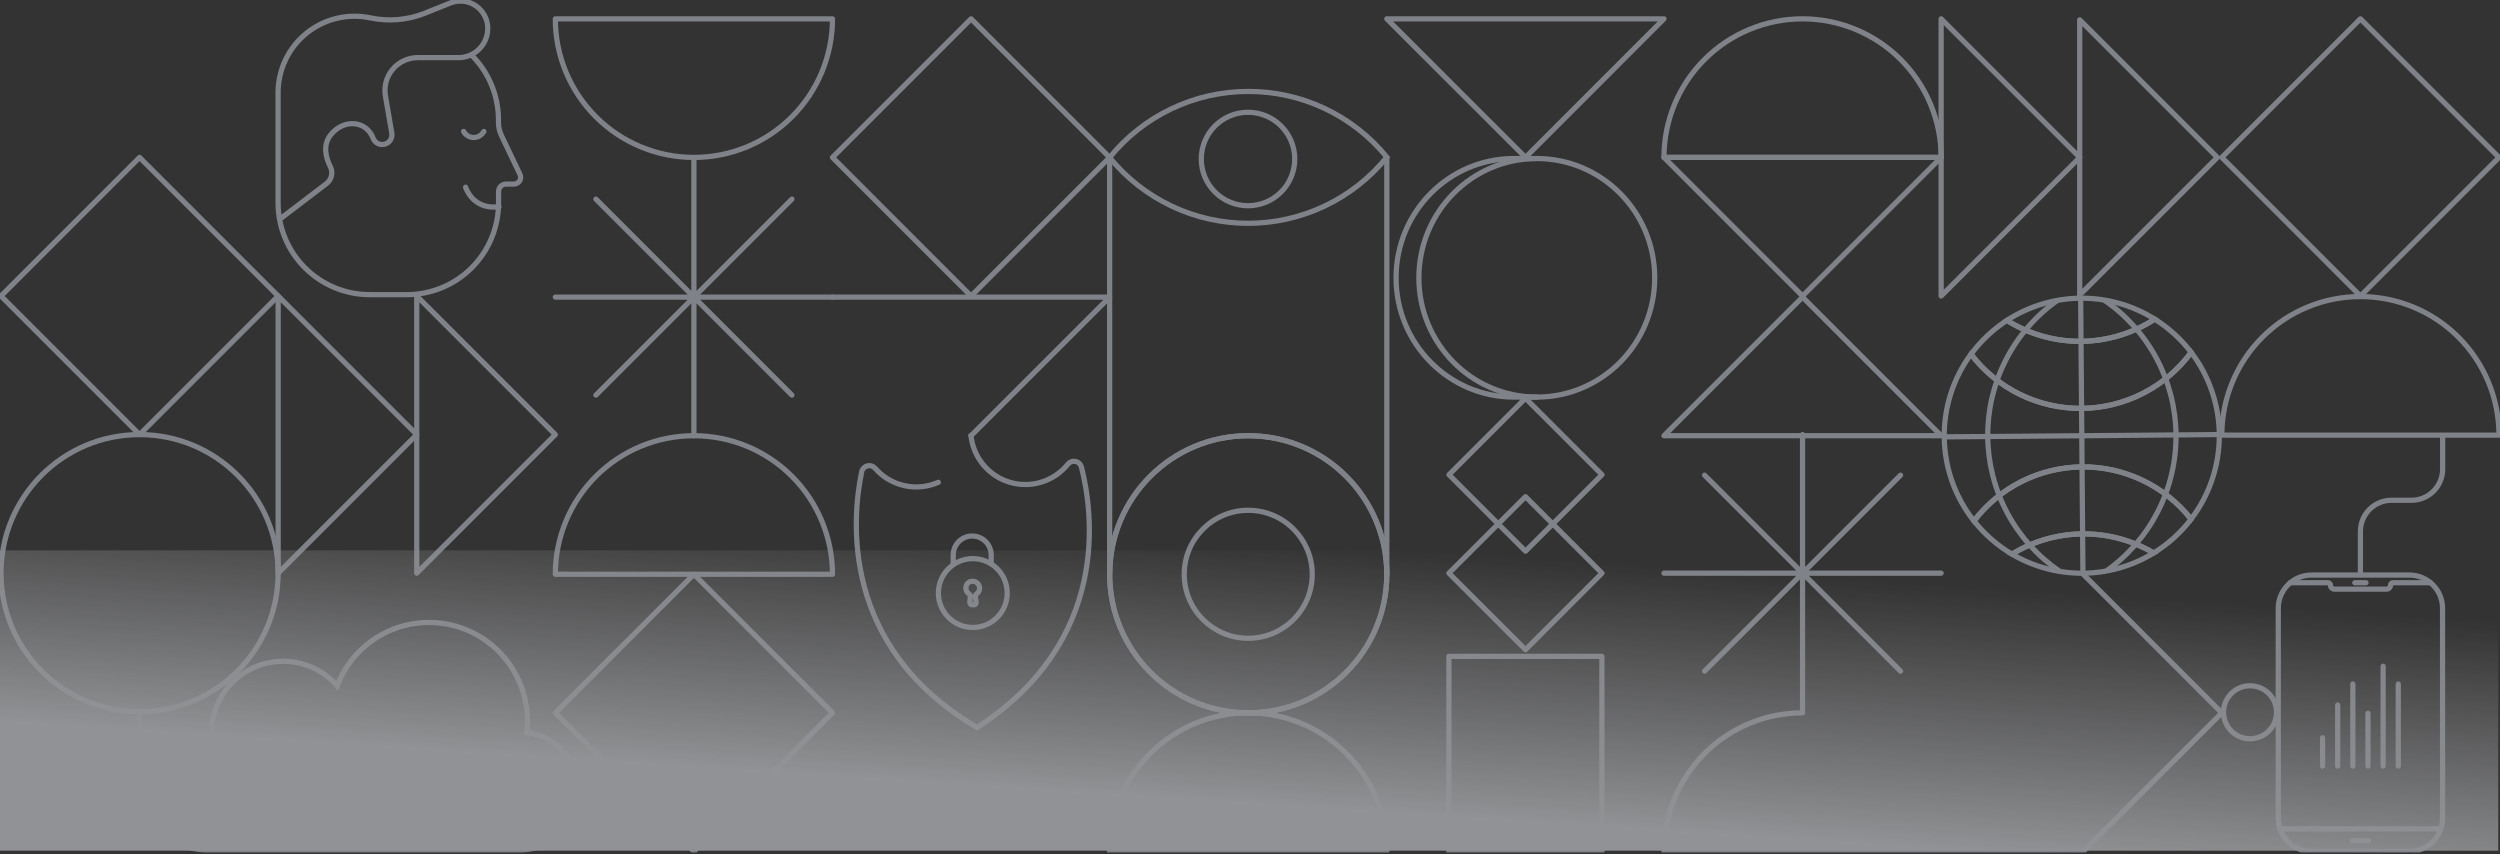 <svg width="1440" height="492" viewBox="0 0 1440 492" fill="none" xmlns="http://www.w3.org/2000/svg"><rect x="0" y="0" width="1440" height="492" fill="#333333" stroke="none"/><g opacity=".5" clip-path="url(#clip0)"><path d="M540.46 277.814C534.307 280.522 527.45 281.191 520.89 279.724C514.331 278.257 508.411 274.732 503.998 269.662C503.445 269.053 502.735 268.609 501.945 268.379C501.156 268.15 500.318 268.143 499.525 268.36C498.732 268.578 498.015 269.01 497.453 269.611C496.891 270.211 496.506 270.955 496.341 271.761C490.748 298.559 483.841 372.602 562.808 419.05C639.71 369.281 629.689 295.596 622.921 269.062C622.722 268.263 622.305 267.534 621.717 266.957C621.129 266.381 620.392 265.978 619.589 265.795C618.786 265.613 617.947 265.656 617.168 265.921C616.388 266.187 615.697 266.663 615.171 267.298C611.259 272.177 605.982 275.781 600.014 277.65C594.045 279.519 587.655 279.569 581.658 277.792C575.662 276.016 570.33 272.495 566.342 267.676C562.354 262.858 559.891 256.962 559.267 250.739" stroke="#CCD2DE" stroke-width="3" stroke-miterlimit="10" stroke-linecap="round"/><path d="M549.058 325.014V319.848C549.015 316.948 550.125 314.149 552.144 312.066C554.164 309.984 556.928 308.789 559.828 308.743C562.729 308.7 565.527 309.81 567.61 311.83C569.692 313.85 570.887 316.613 570.933 319.514V324.737" stroke="#CCD2DE" stroke-width="3" stroke-miterlimit="10" stroke-linecap="round"/><path d="M560.652 361.418C571.598 361.246 580.332 352.233 580.16 341.287C579.988 330.341 570.975 321.607 560.029 321.778C549.083 321.95 540.348 330.964 540.52 341.91C540.692 352.856 549.705 361.59 560.652 361.418Z" stroke="#CCD2DE" stroke-width="3" stroke-miterlimit="10" stroke-linecap="round"/><path d="M564.246 338.7C564.224 337.941 563.988 337.203 563.565 336.571C563.142 335.94 562.55 335.441 561.856 335.131C561.162 334.822 560.395 334.714 559.642 334.821C558.89 334.928 558.183 335.246 557.604 335.737C557.436 335.855 557.291 336.004 557.177 336.175C556.834 336.622 556.587 337.134 556.451 337.681C556.316 338.227 556.294 338.796 556.389 339.351C556.483 339.907 556.69 340.436 556.999 340.908C557.307 341.379 557.709 341.782 558.18 342.09C558.42 342.232 558.616 342.438 558.746 342.684C558.876 342.93 558.936 343.208 558.918 343.486L558.595 347.003C558.579 347.178 558.6 347.355 558.657 347.522C558.713 347.689 558.804 347.842 558.924 347.971C559.043 348.101 559.189 348.204 559.351 348.273C559.513 348.343 559.687 348.377 559.864 348.375H561.017C561.193 348.373 561.367 348.334 561.528 348.26C561.688 348.186 561.831 348.08 561.948 347.947C562.064 347.814 562.151 347.658 562.203 347.49C562.256 347.321 562.272 347.143 562.251 346.968L561.824 343.509C561.796 343.231 561.846 342.952 561.968 342.701C562.09 342.451 562.28 342.239 562.516 342.09C563.068 341.718 563.516 341.211 563.818 340.618C564.121 340.026 564.268 339.365 564.246 338.7V338.7Z" stroke="#CCD2DE" stroke-width="3" stroke-miterlimit="10" stroke-linecap="round"/><path d="M798.805 10.852L878.682 90.671L958.456 10.852H798.805Z" stroke="#CCD2DE" stroke-width="3" stroke-linecap="round" stroke-linejoin="round"/><path d="M1118.1 170.503L1197.92 90.683L1118.1 10.852V170.503Z" stroke="#CCD2DE" stroke-width="3" stroke-linecap="round" stroke-linejoin="round"/><path d="M1197.91 169.929L1277.17 90.674L1197.91 11.419V169.929Z" stroke="#CCD2DE" stroke-width="3" stroke-linecap="round" stroke-linejoin="round"/><path d="M958.454 90.673L1038.27 170.493L1118.09 90.673H958.454Z" stroke="#CCD2DE" stroke-width="3" stroke-linecap="round" stroke-linejoin="round"/><path d="M1118.09 250.961L1038.27 171.141L958.453 250.961H1118.09Z" stroke="#CCD2DE" stroke-width="3" stroke-linecap="round" stroke-linejoin="round"/><path d="M798.805 490.431C798.805 469.259 790.395 448.955 775.425 433.985C760.454 419.015 740.151 410.605 718.979 410.605C697.808 410.605 677.504 419.015 662.534 433.985C647.564 448.955 639.154 469.259 639.154 490.431H798.805Z" stroke="#CCD2DE" stroke-width="3" stroke-linecap="round" stroke-linejoin="round"/><path d="M1038.27 410.609C1017.1 410.609 996.802 419.019 981.833 433.988C966.864 448.957 958.454 469.26 958.454 490.429H1199.94L1279.76 410.609L1199.94 330.789" stroke="#CCD2DE" stroke-width="3" stroke-linecap="round" stroke-linejoin="round"/><path d="M1439.42 250.646C1439.42 229.475 1431.01 209.171 1416.04 194.201C1401.07 179.231 1380.76 170.82 1359.59 170.82C1338.42 170.82 1318.12 179.231 1303.15 194.201C1288.18 209.171 1279.77 229.475 1279.77 250.646H1439.42Z" stroke="#CCD2DE" stroke-width="3" stroke-linecap="round" stroke-linejoin="round"/><path d="M1118.1 90.672C1118.1 69.501 1109.69 49.197 1094.72 34.227C1079.75 19.257 1059.44 10.847 1038.27 10.847C1017.1 10.847 996.798 19.257 981.828 34.227C966.857 49.197 958.447 69.501 958.447 90.672H1118.1Z" stroke="#CCD2DE" stroke-width="3" stroke-linecap="round" stroke-linejoin="round"/><path d="M878.683 374.206L922.745 330.144L878.683 286.083L834.576 330.144L878.683 374.206Z" stroke="#CCD2DE" stroke-width="3" stroke-linecap="round" stroke-linejoin="round"/><path d="M878.682 317.482L922.744 273.421L878.682 229.371L834.621 273.432L878.682 317.482Z" stroke="#CCD2DE" stroke-width="3" stroke-linecap="round" stroke-linejoin="round"/><path d="M1359.6 170.503L1439.42 90.683L1359.6 10.852L1279.78 90.671L1359.6 170.503Z" stroke="#CCD2DE" stroke-width="3" stroke-linecap="round" stroke-linejoin="round"/><path d="M160.222 330.144L240.042 250.324L160.222 170.504V330.144Z" stroke="#CCD2DE" stroke-width="3" stroke-linecap="round" stroke-linejoin="round"/><path d="M240.044 330.144L319.865 250.324L240.044 170.504V330.144Z" stroke="#CCD2DE" stroke-width="3" stroke-linecap="round" stroke-linejoin="round"/><path d="M559.332 250.961L639.152 171.141H479.512" stroke="#CCD2DE" stroke-width="3" stroke-linecap="round" stroke-linejoin="round"/><path d="M479.515 330.791C479.515 309.62 471.105 289.316 456.135 274.345C441.164 259.375 420.86 250.965 399.689 250.965C378.518 250.965 358.214 259.375 343.244 274.345C328.274 289.316 319.864 309.62 319.864 330.791H479.515Z" stroke="#CCD2DE" stroke-width="3" stroke-linecap="round" stroke-linejoin="round"/><path d="M319.863 10.852C319.863 32.023 328.273 52.327 343.244 67.297C358.214 82.267 378.518 90.677 399.689 90.677C420.86 90.677 441.164 82.267 456.134 67.297C471.105 52.327 479.515 32.023 479.515 10.852H319.863Z" stroke="#CCD2DE" stroke-width="3" stroke-linecap="round" stroke-linejoin="round"/><path d="M80.39 250.324L160.21 170.504L80.39 90.673L0.57 170.504L80.39 250.324Z" stroke="#CCD2DE" stroke-width="3" stroke-linecap="round" stroke-linejoin="round"/><path d="M399.69 490.429L479.51 410.609L399.69 330.789L319.87 410.609L399.69 490.429Z" stroke="#CCD2DE" stroke-width="3" stroke-linecap="round" stroke-linejoin="round"/><path d="M559.332 170.503L639.152 90.683L559.332 10.852L479.512 90.671L559.332 170.503Z" stroke="#CCD2DE" stroke-width="3" stroke-linecap="round" stroke-linejoin="round"/><path d="M80.39 409.964C124.473 409.964 160.21 374.228 160.21 330.144C160.21 286.061 124.473 250.324 80.39 250.324C36.307 250.324 0.57 286.061 0.57 330.144C0.57 374.228 36.307 409.964 80.39 409.964Z" stroke="#CCD2DE" stroke-width="3" stroke-linecap="round" stroke-linejoin="round"/><path d="M718.984 410.612C763.067 410.612 798.804 374.875 798.804 330.792C798.804 286.708 763.067 250.972 718.984 250.972C674.901 250.972 639.164 286.708 639.164 330.792C639.164 374.875 674.901 410.612 718.984 410.612Z" stroke="#CCD2DE" stroke-width="3" stroke-linecap="round" stroke-linejoin="round"/><path d="M718.984 410.612C763.067 410.612 798.804 374.875 798.804 330.792C798.804 286.708 763.067 250.972 718.984 250.972C674.901 250.972 639.164 286.708 639.164 330.792C639.164 374.875 674.901 410.612 718.984 410.612Z" stroke="#CCD2DE" stroke-width="3" stroke-linecap="round" stroke-linejoin="round"/><path d="M718.982 367.658C739.343 367.658 755.848 351.152 755.848 330.792C755.848 310.431 739.343 293.926 718.982 293.926C698.622 293.926 682.117 310.431 682.117 330.792C682.117 351.152 698.622 367.658 718.982 367.658Z" stroke="#CCD2DE" stroke-width="3" stroke-linecap="round" stroke-linejoin="round"/><path d="M798.806 90.673V330.79" stroke="#CCD2DE" stroke-width="3" stroke-linecap="round" stroke-linejoin="round"/><path d="M639.154 90.673V330.79" stroke="#CCD2DE" stroke-width="3" stroke-linecap="round" stroke-linejoin="round"/><path d="M343.245 227.582L456.137 114.69M399.691 250.956V91.316V250.956ZM456.137 227.582L343.245 114.69L456.137 227.582ZM319.871 171.136H479.511H319.871Z" stroke="#CCD2DE" stroke-width="3" stroke-linecap="round" stroke-linejoin="round"/><path d="M981.828 386.59L1094.72 273.699M1038.27 409.976V250.324V409.976ZM1094.72 386.59L981.828 273.699L1094.72 386.59ZM958.454 330.144H1118.09H958.454Z" stroke="#CCD2DE" stroke-width="3" stroke-linecap="round" stroke-linejoin="round"/><path d="M121.775 421.748C121.865 413.378 124.497 405.233 129.321 398.392C134.145 391.551 140.934 386.337 148.788 383.441C156.641 380.545 165.19 380.103 173.3 382.175C181.411 384.247 188.7 388.734 194.203 395.042C199.117 382.112 208.594 371.428 220.844 365.006C233.095 358.584 247.272 356.867 260.701 360.179C274.131 363.492 285.883 371.605 293.742 382.988C301.6 394.371 305.021 408.236 303.359 421.967C311.643 422.895 319.295 426.843 324.851 433.057C330.408 439.271 333.479 447.315 333.479 455.65V455.65C333.479 464.639 329.908 473.259 323.552 479.615C317.197 485.97 308.576 489.541 299.588 489.541H119.365C109.028 489.541 99.114 485.435 91.805 478.125C84.495 470.816 80.389 460.902 80.389 450.565V409.975" stroke="#CCD2DE" stroke-width="3" stroke-miterlimit="10"/><path d="M718.93 52.664C703.634 52.664 688.532 56.08 674.726 62.664C660.921 69.248 648.76 78.832 639.133 90.718C648.794 102.58 660.979 112.138 674.8 118.696C688.622 125.254 703.733 128.647 719.031 128.627C734.33 128.607 749.431 125.175 763.236 118.581C777.04 111.987 789.2 102.398 798.83 90.51C789.172 78.649 776.985 69.096 763.162 62.548C749.338 56 734.226 52.623 718.93 52.664V52.664Z" stroke="#CCD2DE" stroke-width="3" stroke-miterlimit="10"/><path d="M718.858 118.5C733.722 118.5 745.772 106.45 745.772 91.586C745.772 76.722 733.722 64.672 718.858 64.672C703.993 64.672 691.943 76.722 691.943 91.586C691.943 106.45 703.993 118.5 718.858 118.5Z" stroke="#CCD2DE" stroke-width="3" stroke-miterlimit="10"/><path d="M1199.25 268.935C1211.32 268.826 1223.26 271.482 1234.14 276.699C1245.02 281.916 1254.57 289.556 1262.04 299.032C1272.59 285.239 1278.31 268.362 1278.32 250.998C1278.33 233.635 1272.64 216.75 1262.11 202.941C1254.82 212.86 1245.31 220.942 1234.35 226.546C1223.38 232.149 1211.26 235.12 1198.95 235.223C1186.64 235.326 1174.48 232.558 1163.42 227.139C1152.36 221.719 1142.72 213.798 1135.27 204.002C1124.98 217.988 1119.58 234.968 1119.89 252.327C1120.2 269.685 1126.2 286.46 1136.98 300.07C1144.3 290.472 1153.71 282.676 1164.51 277.279C1175.3 271.883 1187.19 269.028 1199.25 268.935V268.935Z" stroke="#CCD2DE" stroke-width="3" stroke-miterlimit="10"/><path d="M1158.89 319.19C1171.16 311.68 1185.24 307.648 1199.62 307.528C1214 307.409 1228.15 311.205 1240.54 318.51C1248.85 313.395 1256.16 306.793 1262.09 299.033C1254.61 289.561 1245.06 281.924 1234.18 276.706C1223.3 271.489 1211.37 268.828 1199.3 268.928C1187.23 269.028 1175.35 271.887 1164.55 277.284C1153.76 282.682 1144.34 290.476 1137.02 300.071C1143.08 307.733 1150.49 314.214 1158.89 319.19V319.19Z" stroke="#CCD2DE" stroke-width="3" stroke-miterlimit="10"/><path d="M1158.89 319.188C1171.28 326.493 1185.43 330.289 1199.81 330.169C1214.19 330.05 1228.27 326.018 1240.54 318.508C1228.15 311.202 1214 307.406 1199.62 307.526C1185.24 307.646 1171.16 311.677 1158.89 319.188V319.188Z" stroke="#CCD2DE" stroke-width="3" stroke-miterlimit="10"/><path d="M1198.99 235.242C1211.3 235.144 1223.42 232.175 1234.38 226.57C1245.34 220.964 1254.84 212.878 1262.12 202.954C1256.33 195.37 1249.21 188.89 1241.12 183.823C1228.48 192.045 1213.74 196.48 1198.66 196.607C1183.58 196.734 1168.77 192.546 1155.99 184.538C1147.99 189.739 1140.98 196.336 1135.31 204.015C1142.76 213.817 1152.4 221.744 1163.45 227.165C1174.51 232.587 1186.68 235.352 1198.99 235.242V235.242Z" stroke="#CCD2DE" stroke-width="3" stroke-miterlimit="10"/><path d="M1241.13 183.823C1228.34 175.816 1213.54 171.63 1198.45 171.757C1183.37 171.883 1168.64 176.318 1155.99 184.538C1168.77 192.546 1183.58 196.733 1198.66 196.607C1213.75 196.48 1228.48 192.045 1241.13 183.823V183.823Z" stroke="#CCD2DE" stroke-width="3" stroke-miterlimit="10"/><path d="M1278.33 250.301L1119.91 251.627" stroke="#CCD2DE" stroke-width="3" stroke-miterlimit="10"/><path d="M1213.21 328.897C1225.73 320.043 1235.93 308.29 1242.92 294.641C1249.92 280.992 1253.51 265.852 1253.38 250.515C1253.26 235.178 1249.42 220.099 1242.21 206.565C1234.99 193.031 1224.6 181.446 1211.94 172.797" stroke="#CCD2DE" stroke-width="3" stroke-miterlimit="10"/><path d="M1186.44 329.131C1173.76 320.487 1163.36 308.901 1156.14 295.363C1148.91 281.825 1145.06 266.739 1144.94 251.393C1144.81 236.047 1148.4 220.898 1155.4 207.242C1162.4 193.585 1172.6 181.827 1185.14 172.973" stroke="#CCD2DE" stroke-width="3" stroke-miterlimit="10"/><path d="M1198.46 171.75L1199.77 330.18" stroke="#CCD2DE" stroke-width="3" stroke-miterlimit="10"/><path d="M885.2 91.316H872.054C834.543 91.316 804.135 122.082 804.135 160.02C804.135 197.958 834.543 228.724 872.054 228.724H885.2" stroke="#CCD2DE" stroke-width="3" stroke-miterlimit="10" stroke-linecap="round"/><path d="M885.197 228.724C922.708 228.724 953.117 197.964 953.117 160.02C953.117 122.076 922.708 91.316 885.197 91.316C847.686 91.316 817.277 122.076 817.277 160.02C817.277 197.964 847.686 228.724 885.197 228.724Z" stroke="#CCD2DE" stroke-width="3" stroke-miterlimit="10" stroke-linecap="round"/><path d="M922.699 378.07H834.576V490.443H922.699V378.07Z" stroke="#CCD2DE" stroke-width="3" stroke-linecap="round" stroke-linejoin="round"/><path d="M1387.74 331.219H1331.45C1320.86 331.219 1312.28 339.799 1312.28 350.384V471.279C1312.28 481.863 1320.86 490.444 1331.45 490.444H1387.74C1398.33 490.444 1406.91 481.863 1406.91 471.279V350.384C1406.91 339.799 1398.33 331.219 1387.74 331.219Z" stroke="#CCD2DE" stroke-width="3" stroke-miterlimit="10" stroke-linecap="round"/><path d="M1356.38 335.656H1362.82" stroke="#CCD2DE" stroke-width="3" stroke-miterlimit="10" stroke-linecap="round"/><path d="M1313.3 477.411H1405.89" stroke="#CCD2DE" stroke-width="3" stroke-miterlimit="10" stroke-linecap="round"/><path d="M1355.04 484.27H1364.15" stroke="#CCD2DE" stroke-width="3" stroke-miterlimit="10" stroke-linecap="round"/><path d="M1319.18 335.656H1340.97C1341.34 335.656 1341.69 335.801 1341.94 336.058C1342.2 336.316 1342.35 336.665 1342.35 337.028V337.028C1342.35 337.64 1342.59 338.227 1343.02 338.659C1343.45 339.092 1344.04 339.335 1344.65 339.335H1374.63C1375.25 339.335 1375.83 339.092 1376.26 338.659C1376.7 338.227 1376.94 337.64 1376.94 337.028C1376.94 336.665 1377.08 336.316 1377.34 336.058C1377.6 335.801 1377.95 335.656 1378.31 335.656H1399.98" stroke="#CCD2DE" stroke-width="3" stroke-miterlimit="10" stroke-linecap="round"/><path d="M1337.79 441.248V424.966" stroke="#CCD2DE" stroke-width="3" stroke-miterlimit="10" stroke-linecap="round"/><path d="M1346.51 441.252V406.07" stroke="#CCD2DE" stroke-width="3" stroke-miterlimit="10" stroke-linecap="round"/><path d="M1355.24 441.248V394.004" stroke="#CCD2DE" stroke-width="3" stroke-miterlimit="10" stroke-linecap="round"/><path d="M1363.95 441.248V410.828" stroke="#CCD2DE" stroke-width="3" stroke-miterlimit="10" stroke-linecap="round"/><path d="M1372.68 441.248V383.753" stroke="#CCD2DE" stroke-width="3" stroke-miterlimit="10" stroke-linecap="round"/><path d="M1381.4 441.248V394.004" stroke="#CCD2DE" stroke-width="3" stroke-miterlimit="10" stroke-linecap="round"/><path d="M1359.6 330.283V306.068C1359.6 301.315 1361.49 296.757 1364.85 293.396C1368.21 290.036 1372.76 288.148 1377.52 288.148H1389.05C1393.8 288.148 1398.36 286.26 1401.72 282.899C1405.08 279.539 1406.97 274.981 1406.97 270.228V251.075" stroke="#CCD2DE" stroke-width="3" stroke-linecap="round" stroke-linejoin="round"/><path d="M1296.03 425.531C1304.46 425.531 1311.29 418.695 1311.29 410.263C1311.29 401.831 1304.46 394.996 1296.03 394.996C1287.59 394.996 1280.76 401.831 1280.76 410.263C1280.76 418.695 1287.59 425.531 1296.03 425.531Z" stroke="#CCD2DE" stroke-width="3" stroke-linecap="round" stroke-linejoin="round"/><path d="M271.394 31.529C276.381 36.436 280.341 42.288 283.042 48.742C285.742 55.197 287.129 62.124 287.123 69.121V70.459C287.123 73.117 287.718 75.74 288.864 78.139L299.519 100.463C299.8 101.051 299.928 101.701 299.892 102.351C299.856 103.002 299.656 103.633 299.311 104.186C298.966 104.739 298.488 105.196 297.919 105.515C297.351 105.834 296.711 106.004 296.059 106.01H291.551C290.388 106.01 289.274 106.472 288.452 107.293C287.63 108.115 287.169 109.23 287.169 110.392V116.896C287.169 130.906 281.603 144.342 271.697 154.249C261.79 164.155 248.354 169.721 234.344 169.721H212.999C198.989 169.721 185.553 164.155 175.646 154.249C165.739 144.342 160.174 130.906 160.174 116.896V53.369C160.178 46.78 161.66 40.275 164.511 34.334C167.362 28.393 171.51 23.168 176.648 19.042C181.787 14.917 187.786 11.998 194.203 10.498C200.62 8.999 207.291 8.959 213.726 10.38C223.839 12.436 234.328 11.576 243.972 7.901L259.355 1.744C261.745 0.785 264.333 0.428 266.892 0.703C269.452 0.977 271.905 1.876 274.037 3.319C276.169 4.762 277.914 6.706 279.12 8.981C280.326 11.255 280.955 13.791 280.953 16.365V16.365C280.95 18.58 280.511 20.772 279.66 22.816C278.809 24.86 277.563 26.717 275.994 28.279C274.425 29.842 272.564 31.08 270.516 31.922C268.468 32.765 266.274 33.196 264.06 33.19H240.651C237.892 33.189 235.166 33.792 232.665 34.956C230.163 36.121 227.947 37.819 226.171 39.931C224.396 42.042 223.104 44.517 222.386 47.181C221.668 49.846 221.542 52.635 222.017 55.353L225.684 76.686C225.929 78.117 225.61 79.588 224.792 80.788C223.975 81.988 222.723 82.824 221.302 83.12V83.12C220.019 83.399 218.678 83.214 217.519 82.597C216.36 81.981 215.457 80.973 214.971 79.753C211.039 69.375 198.297 68.337 190.755 77.32C185.578 83.478 187.769 91.042 190.294 96.035C191.107 97.675 191.321 99.548 190.9 101.329C190.479 103.11 189.449 104.688 187.988 105.791L161.027 126.351" stroke="#CCD2DE" stroke-width="3" stroke-miterlimit="10"/><path d="M278.703 75.707C278.137 76.763 277.296 77.645 276.269 78.261C275.241 78.876 274.066 79.201 272.868 79.201C271.67 79.201 270.495 78.876 269.468 78.261C268.44 77.645 267.599 76.763 267.033 75.707" stroke="#CCD2DE" stroke-width="3" stroke-miterlimit="10" stroke-linecap="round"/><path d="M268.188 107.832C268.188 107.832 272.212 121.081 287.387 119.075" stroke="#CCD2DE" stroke-width="3" stroke-miterlimit="10" stroke-linecap="round"/><rect y="317" width="1439" height="173" fill="url(#paint0_linear)"/></g><defs><linearGradient id="paint0_linear" x1="1117" y1="490" x2="1127" y2="338" gradientUnits="userSpaceOnUse"><stop stop-color="#F0F2F7"/><stop offset="1" stop-color="#F0F2F7" stop-opacity="0"/></linearGradient><clipPath id="clip0"><rect width="1440" height="491.005" fill="#fff"/></clipPath></defs></svg>